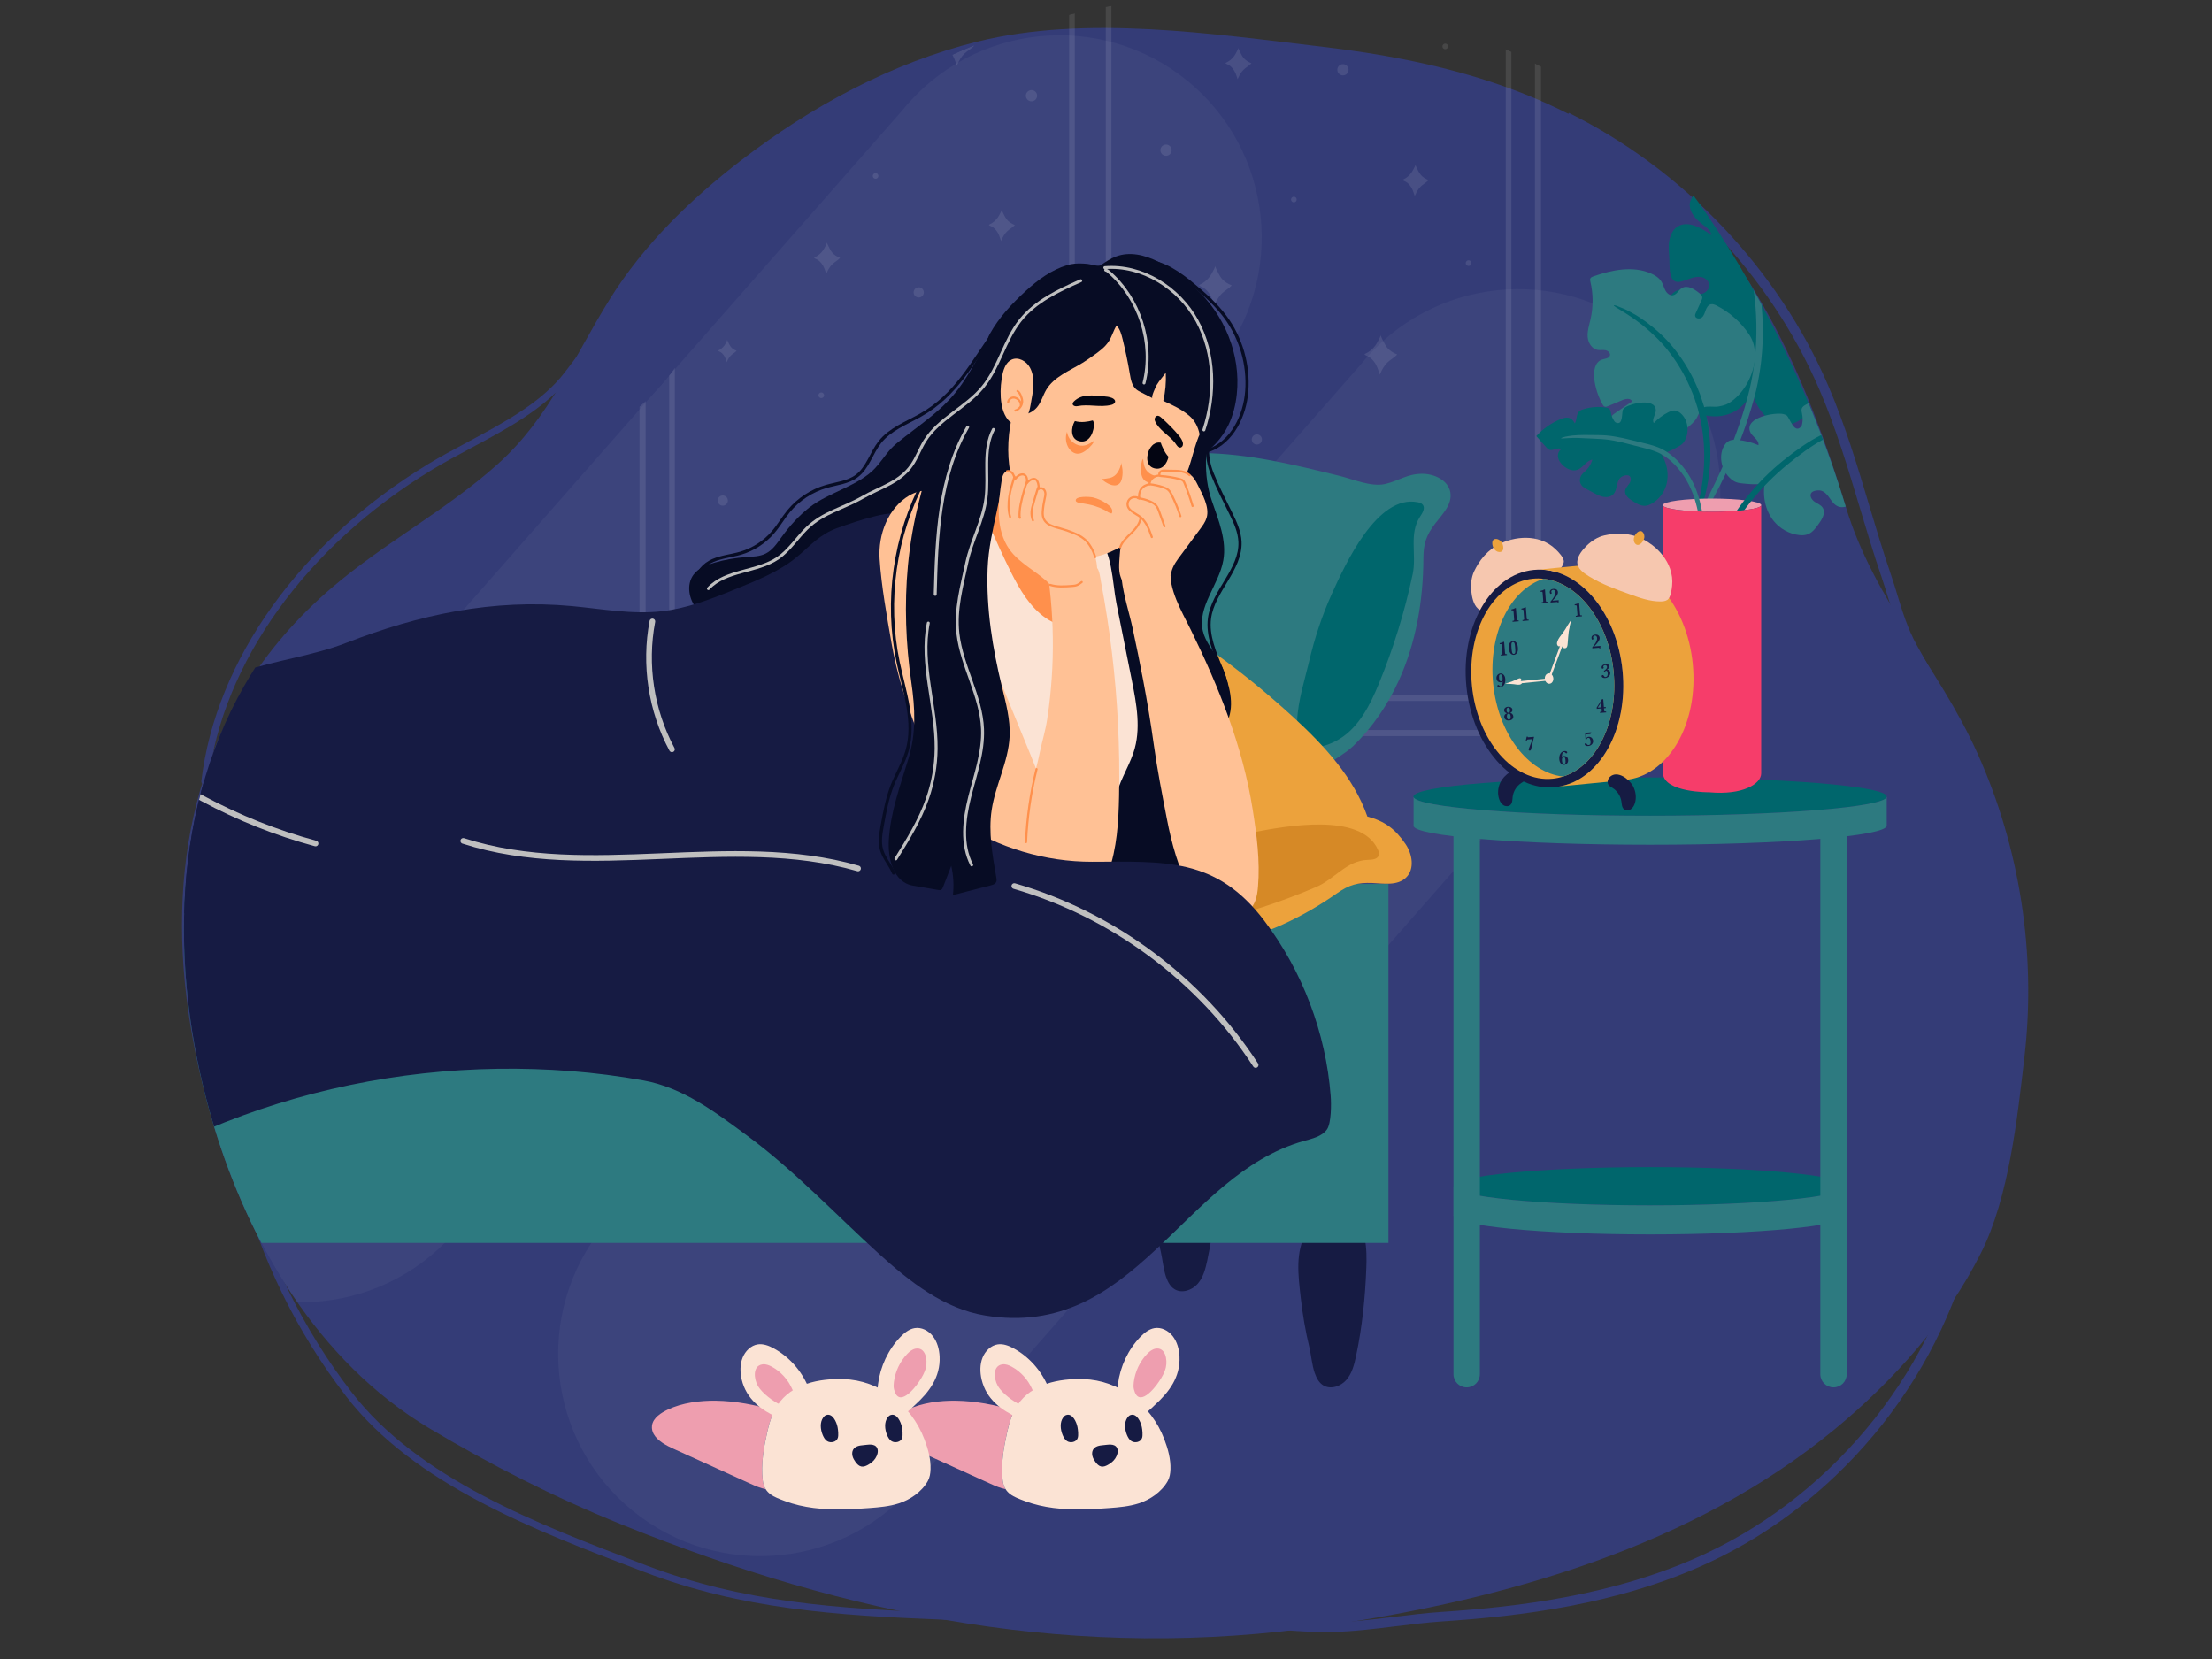 <?xml version="1.0" encoding="UTF-8"?>
<svg xmlns="http://www.w3.org/2000/svg" xmlns:xlink="http://www.w3.org/1999/xlink" viewBox="0 0 800 600">
  <rect x="0" y="0" width="800" height="600" fill="#333333" stroke="none"/>
  <defs>
    <style>
      .cls-1 {
        stroke: #070c24;
        stroke-width: 1.14px;
      }

      .cls-1, .cls-2, .cls-3, .cls-4, .cls-5, .cls-6, .cls-7 {
        fill: none;
      }

      .cls-1, .cls-2, .cls-4, .cls-7 {
        stroke-linecap: round;
        stroke-linejoin: round;
      }

      .cls-8 {
        fill: #00666c;
      }

      .cls-9 {
        fill: #fff;
      }

      .cls-10 {
        fill: #f6c7af;
      }

      .cls-11 {
        fill: #2d7a80;
      }

      .cls-2 {
        stroke-width: 2.05px;
      }

      .cls-2, .cls-4 {
        stroke: #bfbfbf;
      }

      .cls-12 {
        fill: #030512;
      }

      .cls-13 {
        isolation: isolate;
      }

      .cls-4 {
        stroke-width: 1.06px;
      }

      .cls-14 {
        fill: #ffc195;
      }

      .cls-15 {
        fill: #eca23c;
      }

      .cls-16 {
        fill: #fbe3d4;
      }

      .cls-17 {
        fill: #d68926;
      }

      .cls-18 {
        mix-blend-mode: multiply;
      }

      .cls-19 {
        fill: #f63d6a;
      }

      .cls-20 {
        fill: #ee9eaf;
      }

      .cls-21 {
        fill: #343c77;
      }

      .cls-22 {
        opacity: .1;
      }

      .cls-23 {
        opacity: .04;
      }

      .cls-24 {
        fill: #070c24;
      }

      .cls-25 {
        fill: #161b43;
      }

      .cls-5 {
        stroke-width: 2.2px;
      }

      .cls-5, .cls-6 {
        stroke: #fff;
        stroke-miterlimit: 10;
      }

      .cls-26 {
        fill: #ff904c;
      }

      .cls-6 {
        stroke-width: 2.03px;
      }

      .cls-27 {
        clip-path: url(#clippath);
      }

      .cls-7 {
        stroke: #ff904c;
        stroke-width: .76px;
      }
    </style>
    <clipPath id="clippath">
      <path class="cls-3" d="M282.2,63.92c-15.72,17.15-22.8,42.05-33.59,61.82-11.51,21.09-32.66,34.59-55.93,43.34-35.22,13.24-63.39,27.77-85.46,52.54-6.89,7.73-13.18,16.45-18.91,26.45-27.46,47.91-26.42,107.84-10.98,159.07,12.63,41.9,37.33,85.17,77.91,109.41,22.12,13.21,45.28,24.98,69.42,34.75,82.29,33.3,165.28,50.02,255.74,36.57,64.76-9.63,131.89-28.63,183.25-71.03,21.28-17.57,40.43-39.01,52.86-63.81,10.03-20.02,13.1-48.58,15.67-70.83,4.31-37.21-1.64-75.59-17.01-109.76-14.16-31.48-37.41-55.36-47.59-89.08-11.33-37.52-28.32-73.31-50.24-105.8-70.6-104.65-253.43-102.79-335.15-13.62Z"/>
    </clipPath>
  </defs>
  <g class="cls-13">
    <g id="Layer_17" data-name="Layer 17">
      <g>
        <path class="cls-21" d="M88.73,248.77c-28.64,46.32-28.03,103.19-11.4,158.36,12.63,41.9,37.33,85.17,77.91,109.41,22.12,13.21,45.28,24.98,69.42,34.75,82.29,33.3,165.28,50.02,255.74,36.57,64.76-9.63,131.89-28.63,183.25-71.03,21.28-17.57,40.43-39.01,52.86-63.81,10.03-20.02,13.1-48.58,15.67-70.83,4.31-37.21-1.64-75.59-17.01-109.76-14.16-31.48-37.41-55.36-47.59-89.08-14.38-47.63-35.17-95.36-74.97-126.16-32.61-25.24-73.6-35.48-113.86-40.22-40.04-4.72-85.96-11.69-125.25-1.93-31.15,7.74-59.99,23.36-85.43,42.92-18.34,14.11-35.22,30.51-47.48,50.14-13.2,21.13-21.62,42.76-40.63,59.79-18.57,16.64-40.91,28.39-59.86,44.58-12.97,11.08-23.33,23.28-31.39,36.3Z"/>
        <g>
          <path class="cls-21" d="M154.93,167.79c4.39-2.67,9.05-5.16,14-7.81,13.31-7.12,27.07-14.48,35.4-25.42l2.02-2.65c7.92-10.38,16.11-21.11,22.82-32.1,1.62-2.65,3.17-5.36,4.71-8.12.8.29,1.63.52,2.47.67-1.65,2.98-3.33,5.92-5.06,8.75-6.78,11.1-15.01,21.89-22.96,32.32l-2.02,2.64c-8.66,11.36-22.66,18.86-36.21,26.1-4.91,2.63-9.55,5.11-13.88,7.74-45.62,27.72-75.87,69.91-80.93,112.85-.07.6-.56,1.05-1.14,1.1-.08,0-.16,0-.24,0-.68-.08-1.17-.7-1.09-1.38,5.15-43.7,35.84-86.58,82.1-114.69Z"/>
          <path class="cls-21" d="M341.76,585.81c.67,0,1.21-.52,1.24-1.19.03-.69-.51-1.26-1.19-1.29-39.82-1.58-73.06-3.84-108.06-17.17l-.76-.29c-38.3-14.58-81.71-31.1-105.82-62.36-17.67-22.91-30.68-49.48-37.65-76.85-.17-.67-.84-1.06-1.51-.9-.67.17-1.07.85-.9,1.51,7.05,27.69,20.22,54.58,38.09,77.75,24.54,31.82,68.3,48.47,106.91,63.17l.76.29c35.35,13.46,68.8,15.74,108.85,17.33h.05Z"/>
          <path class="cls-21" d="M481.63,590.23c7.59-.15,15.44-1.11,23.05-2.05,5.55-.68,11.29-1.39,16.8-1.76,27.7-1.85,63.73-5.95,96.76-21.38,48.86-22.82,85.79-69.55,96.37-121.94,4.92-24.35,4.41-49.44,3.91-73.7-.12-6.05-.25-12.31-.29-18.44-.04-6.84.2-13.64.44-20.22.8-22.2,1.56-43.17-8.14-64.87-3.85-8.62-8.54-16.94-13.07-24.99-1.42-2.53-2.85-5.05-4.25-7.59-3.29-5.97-5.07-11.79-6.95-17.95-.76-2.49-1.55-5.07-2.45-7.72-2.82-8.24-5.37-16.75-7.83-24.98-4.29-14.33-8.73-29.15-14.78-43.19-18.18-42.15-52.37-78.1-93.81-98.62l-1.57,3.09c40.71,20.16,74.3,55.47,92.16,96.89,5.98,13.86,10.38,28.58,14.65,42.81,2.47,8.26,5.03,16.8,7.87,25.11.89,2.6,1.66,5.14,2.42,7.61,1.93,6.34,3.76,12.32,7.22,18.61,1.41,2.55,2.83,5.08,4.26,7.62,4.5,7.98,9.15,16.24,12.93,24.71,9.37,20.97,8.63,41.56,7.84,63.35-.24,6.61-.49,13.46-.44,20.37.04,6.15.17,12.42.29,18.48.49,24.08,1,48.97-3.85,72.95-10.37,51.34-46.55,97.13-94.44,119.5-32.5,15.18-68.11,19.23-95.5,21.06-5.61.37-11.4,1.09-16.99,1.77-8.6,1.06-17.49,2.14-25.84,2.03-15.98-.22-33.72-2.64-52.72-7.18l-.82,3.36c19.25,4.6,37.25,7.05,53.49,7.28,1.08.02,2.18.01,3.27,0Z"/>
        </g>
        <g class="cls-27">
          <g>
            <g class="cls-23">
              <path class="cls-9" d="M228.95,546.49h0c31.37,25.42,77.41,20.6,102.83-10.77l274.11-312c25.42-31.37,20.6-77.41-10.77-102.83h0c-31.37-25.42-77.41-20.6-102.83,10.77L218.18,443.66c-25.42,31.37-20.6,77.41,10.77,102.83Z"/>
              <path class="cls-9" d="M63.07,454.66h0c31.37,25.42,77.41,20.6,102.83-10.77L440.01,131.89c25.42-31.37,20.6-77.41-10.77-102.83h0c-31.37-25.42-77.41-20.6-102.83,10.77L52.31,351.83c-25.42,31.37-20.6,77.41,10.77,102.83Z"/>
            </g>
            <g class="cls-22">
              <g>
                <rect class="cls-5" x="232.4" y="-14.85" width="323.83" height="279.96" transform="translate(788.63 250.27) rotate(180)"/>
                <g>
                  <rect class="cls-6" x="400.94" y="-2.22" width="144.65" height="254.71"/>
                  <rect class="cls-6" x="243.04" y="-2.22" width="144.65" height="254.71"/>
                </g>
              </g>
              <g>
                <path class="cls-9" d="M371.02,34.61c0,1.12.91,2.03,2.03,2.03s2.03-.91,2.03-2.03-.91-2.03-2.03-2.03-2.03.91-2.03,2.03Z"/>
                <path class="cls-9" d="M483.66,25.23c0,1.12.91,2.03,2.03,2.03s2.03-.91,2.03-2.03-.91-2.03-2.03-2.03-2.03.91-2.03,2.03Z"/>
                <path class="cls-9" d="M256.83,86.08c0,1.12.91,2.03,2.03,2.03s2.03-.91,2.03-2.03-.91-2.03-2.03-2.03-2.03.91-2.03,2.03Z"/>
                <path class="cls-9" d="M419.68,54.32c0,1.12.91,2.03,2.03,2.03s2.03-.91,2.03-2.03-.91-2.03-2.03-2.03-2.03.91-2.03,2.03Z"/>
                <path class="cls-9" d="M315.65,63.63c0,.56.46,1.02,1.02,1.02s1.02-.46,1.02-1.02-.46-1.02-1.02-1.02-1.02.46-1.02,1.02Z"/>
                <path class="cls-9" d="M424.06,132.7c0,.56.46,1.02,1.02,1.02s1.02-.46,1.02-1.02-.46-1.02-1.02-1.02-1.02.46-1.02,1.02Z"/>
                <path class="cls-9" d="M521.67,16.78c0,.56.46,1.02,1.02,1.02s1.02-.46,1.02-1.02-.46-1.02-1.02-1.02-1.02.46-1.02,1.02Z"/>
                <path class="cls-9" d="M303.83,8.1c0,.56.46,1.02,1.02,1.02s1.02-.46,1.02-1.02-.46-1.02-1.02-1.02-1.02.46-1.02,1.02Z"/>
                <circle class="cls-9" cx="531.14" cy="95.16" r="1.02"/>
                <path class="cls-9" d="M466.92,72.16c0,.56.46,1.02,1.02,1.02s1.02-.46,1.02-1.02-.46-1.02-1.02-1.02-1.02.46-1.02,1.02Z"/>
                <path class="cls-9" d="M296.01,142.95c0,.56.46,1.02,1.02,1.02s1.02-.46,1.02-1.02-.46-1.02-1.02-1.02-1.02.46-1.02,1.02Z"/>
                <path class="cls-9" d="M330.43,105.75c0,1.02.82,1.84,1.84,1.84s1.84-.82,1.84-1.84-.82-1.84-1.84-1.84-1.84.82-1.84,1.84Z"/>
                <path class="cls-9" d="M452.72,158.94c0,1.02.82,1.84,1.84,1.84s1.84-.82,1.84-1.84-.82-1.84-1.84-1.84-1.84.82-1.84,1.84Z"/>
                <circle class="cls-9" cx="261.4" cy="181.04" r="1.84"/>
                <path class="cls-9" d="M346.26,23.24c-.08.19-.16.38-.24.57-.52-1.71-1.07-3.46-2.19-4.86-.51-.64-1.14-1.25-1.85-1.65-.18-.1-1.46-.62-1.46-.83,0-.09.09-.14.17-.18,1.53-.69,2.86-1.79,3.83-3.15.44-.62.77-1.29,1.12-1.97.21-.42.79-1.26.58-1.76.41.97.87,1.92,1.36,2.85.3.57.61,1.13,1.01,1.64.95,1.22,2.31,2.05,3.75,2.61-1.06,1.14-2.52,1.87-3.64,2.97-1.02,1-1.83,2.41-2.42,3.75Z"/>
                <path class="cls-9" d="M439.41,109.95c-.08.19-.16.38-.24.57-.52-1.71-1.07-3.46-2.19-4.86-.51-.64-1.14-1.25-1.85-1.65-.18-.1-1.46-.62-1.46-.83,0-.09.09-.14.17-.18,1.53-.69,2.86-1.79,3.83-3.15.44-.62.77-1.29,1.12-1.97.21-.42.79-1.26.58-1.76.41.97.87,1.92,1.36,2.85.3.57.61,1.13,1.01,1.64.95,1.22,2.31,2.05,3.75,2.61-1.06,1.14-2.52,1.87-3.64,2.97-1.02,1-1.83,2.41-2.42,3.75Z"/>
                <path class="cls-9" d="M511.03,191.71c-.08.19-.16.38-.24.57-.52-1.71-1.07-3.46-2.19-4.86-.51-.63-1.14-1.25-1.85-1.65-.18-.1-1.46-.62-1.46-.83,0-.09.09-.14.17-.18,1.53-.69,2.86-1.79,3.83-3.15.44-.62.77-1.29,1.12-1.97.21-.42.79-1.26.58-1.76.41.97.87,1.92,1.36,2.85.3.57.61,1.13,1.01,1.64.95,1.22,2.31,2.05,3.75,2.61-1.06,1.14-2.52,1.87-3.64,2.97-1.02,1-1.83,2.41-2.42,3.75Z"/>
                <path class="cls-9" d="M499.26,134.94c-.08.19-.16.38-.24.57-.52-1.71-1.07-3.46-2.19-4.86-.51-.63-1.14-1.25-1.85-1.65-.18-.1-1.46-.62-1.47-.83,0-.09.09-.14.17-.18,1.53-.69,2.86-1.79,3.83-3.15.44-.62.77-1.29,1.12-1.97.21-.42.79-1.26.58-1.76.41.97.87,1.92,1.36,2.85.3.57.61,1.13,1.01,1.64.95,1.22,2.31,2.05,3.75,2.61-1.06,1.14-2.52,1.87-3.64,2.97-1.02,1-1.83,2.41-2.42,3.75Z"/>
                <path class="cls-9" d="M273.66,39.12c-.04.1-.08.19-.12.29-.27-.87-.54-1.75-1.11-2.46-.26-.32-.58-.63-.94-.84-.09-.05-.74-.32-.74-.42,0-.05.05-.07.09-.09.77-.35,1.45-.91,1.94-1.6.22-.31.39-.66.57-1,.11-.21.4-.64.29-.89.21.49.44.97.69,1.44.15.29.31.57.51.83.48.62,1.17,1.04,1.9,1.32-.54.58-1.27.95-1.85,1.51-.52.51-.93,1.22-1.23,1.9Z"/>
                <path class="cls-9" d="M362.22,86.72c-.07.15-.13.3-.19.45-.42-1.36-.85-2.75-1.74-3.85-.4-.5-.91-.99-1.47-1.31-.14-.08-1.16-.49-1.16-.66,0-.07.07-.12.14-.14,1.21-.55,2.27-1.42,3.04-2.5.35-.49.62-1.03.89-1.56.17-.33.63-1,.46-1.39.33.77.69,1.52,1.08,2.26.24.45.49.9.8,1.3.75.97,1.84,1.62,2.97,2.07-.84.91-2,1.48-2.89,2.36-.81.79-1.45,1.91-1.92,2.98Z"/>
                <path class="cls-9" d="M511.85,70.46c-.07.15-.13.3-.19.45-.42-1.36-.85-2.75-1.74-3.85-.4-.5-.91-.99-1.47-1.31-.14-.08-1.16-.49-1.16-.66,0-.07.07-.11.14-.14,1.21-.55,2.27-1.42,3.04-2.5.35-.49.61-1.03.89-1.56.17-.33.63-1,.46-1.39.33.77.69,1.52,1.08,2.26.24.45.49.9.8,1.3.75.97,1.84,1.62,2.97,2.07-.84.91-2,1.48-2.89,2.36-.81.79-1.45,1.91-1.92,2.98Z"/>
                <path class="cls-9" d="M262.97,130.66c-.05.11-.09.22-.14.32-.3-.97-.6-1.96-1.24-2.74-.29-.36-.65-.71-1.04-.93-.1-.06-.82-.35-.83-.47,0-.05.05-.08.1-.1.86-.39,1.61-1.01,2.16-1.78.25-.35.44-.73.63-1.11.12-.24.45-.71.33-.99.23.55.49,1.08.77,1.61.17.32.35.64.57.93.53.69,1.31,1.16,2.12,1.47-.6.65-1.42,1.06-2.06,1.68-.58.56-1.04,1.36-1.37,2.12Z"/>
                <path class="cls-9" d="M299.01,98.61c-.07.15-.13.3-.19.45-.42-1.36-.85-2.75-1.74-3.85-.4-.5-.91-.99-1.47-1.31-.14-.08-1.16-.49-1.16-.66,0-.07.07-.12.14-.14,1.21-.55,2.27-1.42,3.04-2.5.35-.49.62-1.03.89-1.56.17-.33.63-1,.46-1.39.33.77.69,1.52,1.08,2.26.24.45.49.9.8,1.3.75.97,1.84,1.62,2.97,2.07-.84.91-2,1.48-2.89,2.36-.81.79-1.45,1.91-1.92,2.98Z"/>
                <path class="cls-9" d="M447.79,28.21c-.07.15-.13.3-.19.45-.42-1.36-.85-2.75-1.74-3.85-.4-.5-.91-.99-1.47-1.31-.14-.08-1.16-.49-1.16-.66,0-.07.07-.12.14-.14,1.21-.55,2.27-1.42,3.04-2.5.35-.49.61-1.03.89-1.56.17-.33.63-1,.46-1.39.33.77.69,1.52,1.08,2.26.24.45.49.9.8,1.3.75.97,1.84,1.62,2.97,2.07-.84.91-2,1.48-2.89,2.36-.81.79-1.45,1.91-1.92,2.98Z"/>
              </g>
            </g>
            <g>
              <g>
                <path class="cls-25" d="M475.51,496.65c-1.04-3.02-1.33-6.71-1.91-9.14-1.45-6.02-2.51-12.14-3.19-18.29-.9-8.22-2.03-16.16,2.07-23.63,2.85-5.18,9.5-9.61,15.39-6.51,6.51,3.43,6.51,13.14,6.28,19.44-.4,10.76-1.5,21.54-3.75,32.07-.65,3.03-1.45,6.16-3.49,8.49-2.04,2.33-5.66,3.56-8.31,1.97-1.49-.89-2.43-2.52-3.08-4.4Z"/>
                <path class="cls-25" d="M421.74,461.9c-1.04-3.02-1.33-6.71-1.91-9.14-1.45-6.02-2.51-12.14-3.19-18.29-.9-8.22-2.03-16.16,2.07-23.63,2.85-5.18,9.5-9.61,15.39-6.51,6.51,3.43,6.51,13.14,6.28,19.43-.4,10.76-1.5,21.54-3.75,32.07-.65,3.03-1.45,6.16-3.49,8.49-2.04,2.33-5.66,3.56-8.31,1.97-1.49-.89-2.43-2.52-3.08-4.4Z"/>
              </g>
              <rect class="cls-11" x="-65.33" y="319.69" width="567.49" height="129.82" transform="translate(436.82 769.21) rotate(180)"/>
              <g>
                <path class="cls-11" d="M350.52,233.94c-.17.41-.3.84-.41,1.29-2.44,10.63,8.4,23.05,16.28,28.5,10.72,7.42,23.8,10.39,36.53,13.21,9.64,2.14,19.34,4.29,29.2,4.85,8.29.48,17-.08,24.45,3.59,4.68,2.31,8.43,6.11,11.9,10,1.93,2.17,4.37,4.61,7.23,4.14,3.65-.6,4.83-5.53,3.66-9.03-1.83-5.45-5.69-7.03-2.04-11.35,3-3.56,8.69-6.02,12.17-9.41,6.93-6.74,12.45-14.89,16.44-23.67,6.25-13.77,8.81-29.02,8.86-44.14.02-5.49,1.1-8.43,4.33-12.65,2.44-3.2,6.17-6.79,5.41-11.21-.73-4.28-5.61-6.64-9.95-6.71-5.59-.09-8.79,2.63-13.72,3.71-5.02,1.11-11.53-1.77-16.64-3.02-16.26-3.99-32.69-8.01-49.43-8.19-16.74-.18-34.07,3.82-47.1,14.34-9.62,7.77-16.3,18.53-22.41,29.28-3.22,5.67-4.98,12.13-8.38,17.69-1.85,3.03-5.05,5.48-6.38,8.81Z"/>
                <path class="cls-8" d="M469.14,260.71c-.04,1.87.12,3.58.57,5.02,2.14,6.87,10.06,4.42,14.86,1.45,6.98-4.32,11-12.37,14.03-19.71,5.3-12.85,9.42-26.19,12.31-39.79,1.52-7.16-1.48-14.56,2.71-20.89.85-1.29,1.9-2.99.96-4.22-.43-.57-1.17-.8-1.87-.94-14.68-2.88-26.25,22.55-31.04,33.14-3.58,7.92-6.29,16.21-8.26,24.67-1.23,5.3-4.12,14.36-4.26,21.27Z"/>
              </g>
              <g>
                <path class="cls-15" d="M363.03,208.64c-5.85,1.11-11.61,2.84-17.21,4.83-14.16,5.03-28.31,12.21-37.03,24.45-1.86,2.61-3.48,5.51-3.89,8.69-.51,3.96.92,7.93,2.91,11.38,5.92,10.28,16.42,16.86,25.82,24.08,12.27,9.42,28.63,22.84,35.3,37.19,2.67,5.74,1.36,11.53,5.86,16.58,4.34,4.87,12.53,8.25,17.45,2.27.69-.84,1.31-1.86,2.34-2.2,1.1-.37,2.27.16,3.33.65,13.73,6.34,29.53,7.54,44.39,4.72,14.86-2.82,28.8-9.51,41.19-18.18,4.5-3.15,7.52-3.95,12.83-3.75,4.02.16,9.1,1.13,12.28-2.04,3.08-3.07,2.2-8.41-.24-12-3.78-5.56-7.57-8.33-13.83-10-5-14.23-15.65-25.7-26.76-35.91-15.57-14.31-32.6-27.04-50.73-37.92-10.65-6.39-21.99-12.25-34.32-13.75-6.57-.8-13.17-.33-19.68.9Z"/>
                <path class="cls-17" d="M408.6,317.2c-1.55,1.04-2.86,2.16-3.78,3.35-4.39,5.71,2.18,10.77,7.37,12.99,7.55,3.22,16.44,1.87,24.19.11,13.56-3.07,26.84-7.38,39.62-12.85,6.73-2.88,11.05-9.59,18.64-9.81,1.55-.05,3.54-.17,4-1.64.21-.68-.02-1.42-.31-2.07-6.1-13.66-33.55-8.47-44.97-6.29-8.54,1.63-16.88,4.19-24.92,7.46-5.04,2.05-14.11,4.9-19.84,8.76Z"/>
              </g>
              <path class="cls-1" d="M440.49,153.2c-4.79,4.31-4.51,12.04-2.12,18.03,2,5,4.37,9.62,6.78,14.47,1.61,3.24,3.15,6.63,3.31,10.24.43,10.02-9.66,17.67-11.02,27.61-.86,6.31,1.91,12.46,4.25,18.39,2.33,5.92,4.27,12.65,1.81,18.52"/>
              <path class="cls-24" d="M317.65,168c-.39.48-.8.95-1.23,1.4-5.94,6.32-16.7,8.66-23.62,14.07-3.89,3.04-7.22,6.75-10.12,10.75-1.64,2.26-3.25,4.72-5.75,5.98-2.15,1.08-4.65,1.11-7.05,1.27-3.9.27-7.76.95-11.52,2.03-2.87.82-5.83,2-7.59,4.41-2.58,3.53-1.64,8.75,1.11,12.16,2.75,3.41,6.88,5.36,10.97,6.93,4.73,1.82,9.61,3.26,14.55,4.4,4.53,1.04,10.49.86,14.63,2.84,4.01,1.91,7.51,5.07,11.74,6.89,4.64,1.99,9.53,3.4,14.52,4.16,7.54,1.14,11.27,2.8,17.32,7.77,10.31,8.46,20.11,15.51,31.13,22.87,11.45,7.65,20.08,19.63,23.19,33.09.36,1.57.77,3.33,2.13,4.2.77.49,1.71.6,2.62.7,9.41,1.01,19.26,2.23,28.66.5,6.27-1.15,14.99-.88,20.06-5.01,3.93-3.21,6.06-8.51,5.42-13.54-1.06-8.36-8.95-15.12-8.41-23.53.22-3.45,1.87-6.62,2.92-9.91,2.5-7.8,1.53-16.64-2.6-23.71-2.02-3.46-4.78-6.6-5.7-10.49-2.07-8.77,5.8-16.68,7.39-25.55,1.29-7.22-1.67-14.42-4.07-21.35-3.49-10.05-2.09-19.1-.86-29.36.36-3.01.78-6.1.08-9.05-.15-.64-.42-1.34-1.02-1.59-.61-.26-1.31.05-1.88.38-4.59,2.67-10.18,11.3-16.02,10.32-2.55-.43-5.1-2.9-7.56-3.83-3.49-1.32-7.21-2.04-10.81-2.99-11-2.9-21.47-7.77-30.8-14.27-2.36-1.65-4.46-3.79-6-6.22-.63-.99-1.9-6.38-3.48-5.65-.33.15-.54.48-.73.78-3.84,6.22-7.17,12.76-11.25,18.82-6.45,9.58-15.19,14.61-23.87,21.78-2.73,2.26-4.4,5.01-6.49,7.55Z"/>
              <path class="cls-16" d="M328.84,179.87c-5.03,3.91-1.37,12.67-1.77,18.18-.97,13.42-1.92,26.85-2.99,40.26-1.92,23.91-4.53,48.8-17.33,69.08-1.23,1.95-2.59,4.39-1.47,6.41.69,1.24,2.11,1.86,3.43,2.36,12.51,4.78,25.7,7.75,39.04,8.87,6.21.52,12.53.07,18.69.98,3.63.53,7.47,2.22,11.17,1.92,10.74-.87,16.56-12.33,20.18-21.1,2.26-5.5,4.67-11.49,5.58-17.36.98-6.35,4.5-11.18,6.56-17.27,2.84-8.39,1.13-17.56-.61-26.24-1.85-9.27-3.71-18.53-5.56-27.8-1.49-7.46-1.39-19.44-7.35-24.52-5.17-4.41-9.29-10.52-14.93-14.29-8.3-5.55-19.57-.55-28.77-.96-7.11-.32-17.3-3.25-23.67,1.33-.07.05-.14.1-.2.15Z"/>
              <path class="cls-26" d="M385.12,187.49c-2.72-2.06-5.59-3.9-8.33-5.94-2.8-2.08-3.75-5.1-6.21-7.4.07.07-7.53,3.18-8.33,3.37-3.1.72-6.05.53-9.17.64,1.21,3.58,2.6,7.06,4.14,10.54,2.72,6.16,5.44,12.32,8.46,18.33,3.15,6.26,6.83,12.59,12.62,16.54,2.93,2,6.55,3.33,10.02,2.59,4.47-.96,7.65-5.22,8.62-9.68.96-4.47.11-9.11-.99-13.55-.81-3.29-1.6-5.74-3.61-8.45-2-2.7-4.55-4.97-7.22-6.99Z"/>
              <path class="cls-25" d="M302.87,190.94c-6.44,2.37-9.44,6.08-14.44,10.3-6.63,5.59-15.4,8.96-23.34,12.19-8.27,3.36-16.71,6.59-25.58,7.62-10.86,1.26-21.79-.84-32.68-1.85-28.53-2.66-55.14,3.02-81.57,13.29-11.84,4.6-25.37,6.3-37.71,10.37-13.69,4.5-27.22,9.65-41.35,12.65-19.17,4.07-34.31,3.86-52.96,12.62-11.07,5.2-22.31,10.52-31.41,18.69-8.48,7.62-16.53,19.68-15.19,31.51,20.36-10.18,49.31.73,70.16,5.64,23.62,5.56,45.15,6.61,69.16,6.76,21.35.14,43.55,4.06,65.17,5.15,36.34,1.83,72.72,2.7,109.1,2.61,10.41-.03,155.89-7.84,155.55,1.06.27-7.25-5.44-13.53-11.95-16.75-6.5-3.21-13.85-4.17-20.83-6.15-17.67-5.03-32.74-17.52-42.06-33.22-4.76-8.02-8.06-16.94-9.44-26.17-1.42-9.51-.66-19.33-4.8-28.31-2.94-6.36-6.28-10.74-5.85-17.69.49-7.98,2.64-16.47,3.73-24.47.44-3.25-14.5,1.51-21.72,4.17Z"/>
              <g>
                <path class="cls-14" d="M376.13,271.77c-.82,3.91-1.67,7.89-3.33,11.47-1.9,4.12-3.31,8.55-4.1,13.05-1.53,8.71-2.06,17.56-2.45,26.38-.37,8.46,6.54,17.72,15.65,14.19,9.25-3.59,15.72-12.23,18.95-21.33,3.11-8.78,3.68-18.23,3.87-27.54.36-17.41-.51-34.85-2.59-52.14-1.03-8.55-2.35-17.07-3.96-25.53-.65-3.42-.51-5.75-4.25-6.31-3.69-.55-7.74-.04-11.39.56-1.5.24-3.48,1.39-3.76,3.05-.11.67.2,1.14.36,1.77.29,1.11.37,2.28.5,3.42.54,4.75.89,9.52,1.05,14.29.32,9.55-.13,19.13-1.33,28.61-.19,1.52-.4,3.03-.64,4.54-.6,3.94-1.77,7.67-2.58,11.52Z"/>
                <path class="cls-14" d="M328.88,179.18c-7.78,4.56-11.32,14.22-10.76,22.96.62,9.7,2.62,20.77,4.32,30.51,3.88,22.25,13.5,43.07,24.03,62.88,6.66,12.53,9.99,26.86,21.51,36.38,1.19.98,2.49,1.91,3.99,2.27,2.28.55,4.72-.31,6.59-1.74,7.88-6.02,4.57-17.05,4.04-25.49-.48-7.61-2.7-15.01-5.31-22.13-5.8-15.77-13.17-31.7-18.95-47.77-2.96-8.23-5.55-16.61-7.36-25.18-1.79-8.44-5.45-16.01-7.31-24.49-.51-2.31-1.02-4.69-2.25-6.67-2.75-4.43-8.59-3.83-12.52-1.53Z"/>
              </g>
              <g>
                <path class="cls-14" d="M367.2,145.94c2.63-9.31,6.26-18.34,10.82-26.87,3.11-5.82,7.08-11.78,13.27-14.06,4.14-1.52,8.57-1.64,12.7-3.27,3.54-1.39,6.19-2.02,9.66-.35,8.69,4.17,14.68,12.21,18.27,20.97,4.23,10.33,7.12,23.69,2.26,34.01-2.17,4.6-2.99,9.71-4.84,14.4-4.16,10.55-12.57,19.79-22.12,25.86-4.64,2.95-11,5.69-16.64,4.98-6.16-.77-11.68-5.88-15.5-10.39-10.39-12.27-12.56-27.46-8.56-42.78.22-.84.45-1.67.68-2.5Z"/>
                <path class="cls-24" d="M387.16,95.59c-.38.08-.76.17-1.14.29-5.76,1.7-10.71,5.37-15.06,9.36-4.94,4.54-9.69,9.57-12.95,15.48-2.78,5.03,1.3,5.21,4.72,7.57,3.4,2.34,4.31,5.58,5.36,9.3.58,2.04,1.08,3.72,1.19,5.88.1,1.98.12,4.03.92,5.88.08.18.18.37.36.44.14.05.29.02.43,0,1.58-.37,3.02-1.26,4.06-2.5,1.52-1.81,2.1-4.22,3.3-6.26,2.8-4.77,8.43-6.89,13.14-9.79,1.29-.79,2.54-1.67,3.78-2.54,2.17-1.52,4.4-3.11,5.81-5.36,1.11-1.77,1.64-3.86,2.75-5.63,1.28,1.4,1.76,3.26,2.2,5.05,1.02,4.14,1.89,8.31,2.6,12.52.33,1.96.71,4.08,2.18,5.42.58.53,1.28.89,1.98,1.24,1.33.68,2.67,1.36,4,2.04-.61-.31,1.28-4.31,1.54-4.75.92-1.55,2.21-2.96,3.28-4.42.17,3.41-.13,6.84-.89,10.16,3.3,1.51,6.66,3.04,9.42,5.41,4.18,3.58,4.38,9.39,4.02,14.6,4.34-2.7,7.88-6.65,10.11-11.25,1.68-3.48,2.61-7.29,3.03-11.14,1.54-14.22-4.44-28.9-15.04-38.41-7-6.28-18.71-15.18-28.69-11.4-1.95.74-3.69,1.91-5.41,3.09-1,.68-3.54-.31-4.86-.43-2.14-.2-4.09-.27-6.14.15Z"/>
                <path class="cls-14" d="M369.89,152.3c.12-.09.23-.18.35-.29,2.17-1.91,2.32-4.92,2.83-7.57.72-3.73,1.31-8.01-.59-11.52-1.25-2.31-4.17-3.95-6.57-2.88-1.94.87-2.85,3.11-3.31,5.19-1.05,4.72-1.35,12.48,1.9,16.51,1.55,1.92,3.57,1.96,5.4.55Z"/>
                <g>
                  <g>
                    <path class="cls-26" d="M404.18,170.87c-.18.26-.38.51-.6.74-1.36,1.38-2.91,1.39-4.73,1.62-.15.02-.33.07-.35.21,1.52,1.16,4.17,2.96,6.06,1.69.7-.47,1.03-1.32,1.21-2.14.3-1.36.31-2.78.04-4.14-.1-.51-.25-1.02-.18-1.53-.35,1.23-.73,2.51-1.45,3.56Z"/>
                    <path class="cls-12" d="M401.86,146.45c.66-.17,1.41-.55,1.44-1.23.03-.61-.56-1.06-1.12-1.3-.98-.41-2.06-.51-3.12-.6-3.65-.31-7.73-.99-10.63,1.82-1.22,1.18.04,1.99,1.24,1.74,4.01-.84,8.16.56,12.18-.44Z"/>
                    <path class="cls-12" d="M417.71,152.22c-.03-.1-.06-.19-.09-.29-.18-.73.43-1.7,1.25-1.56.49.08.89.43,1.26.77,2.22,2.03,4.39,4.14,6.29,6.47.7.86,2.06,2.82,1.08,3.93-.63.72-1.51.19-1.94-.51-1.67-2.69-4.43-4.18-6.47-6.6-.56-.67-1.11-1.38-1.38-2.21Z"/>
                  </g>
                  <path class="cls-26" d="M402.06,185.69c-.93-.04-1.82-.85-2.6-1.25-1.06-.54-2.18-1-3.34-1.38-1.49-.49-3.02-.77-4.59-1.02-.63-.1-2.35-.19-2.47-.95-.28-1.79,5.07-1.45,6.17-1.2,1.83.42,3.52,1.24,5,2.26.65.45,1.28.94,1.67,1.56.38.6.55,1.38.15,1.97Z"/>
                  <path class="cls-26" d="M385.9,156.15c-.65,1.76-.51,3.8.36,5.46.76,1.44,2.25,2.66,3.87,2.47,1.78-.21,3.58-1.85,4.69-3.15.37-.44.76-.94.84-1.52-1.78,1.24-3.42,2.23-5.65,1.59-2.17-.62-3.85-2.61-4.11-4.85Z"/>
                  <path class="cls-26" d="M422.22,171.27c-.93,1.63-2.57,2.84-4.41,3.25-1.59.35-3.48,0-4.38-1.36-.99-1.49-.9-3.93-.62-5.61.09-.57.23-1.18.61-1.63.2,2.16.51,4.05,2.44,5.34,1.87,1.26,4.48,1.25,6.36.01Z"/>
                  <path class="cls-12" d="M388.76,152.28c1.12.32,2.31.4,3.48.3,1.01-.08,2.02-.28,3-.53.19.32.33.65.37,1,.25,2.44-1.32,7.52-5.3,6.5-3.45-.88-2.8-5.14-1.71-7.02.05-.09.11-.17.16-.26Z"/>
                  <path class="cls-12" d="M415.8,162.35c.47-.8,1.07-1.6,2-2.02.08-.03.15-.07.23-.1.58-.21,1.19-.23,1.79-.12.27,1.01.85,2.08,1.2,2.79.42.84.96,1.62,1.59,2.31-.56,2.37-2.17,4.91-5.11,4.16-3.45-.88-2.8-5.14-1.71-7.02Z"/>
                </g>
              </g>
              <g>
                <path class="cls-14" d="M412.4,210.15c3.44,0,7.07-.94,10.33-1.94.16-.05.32-.1.45-.2.25-.2.32-.54.39-.85.61-2.75,2.2-4.66,3.83-6.86,2.22-3,4.45-6,6.67-9.01.93-1.25,1.87-2.54,2.32-4.03,1.16-3.87-1.62-8.63-3.25-11.95-.65-1.32-1.37-2.68-2.56-3.56-1.33-.99-3.07-1.24-4.73-1.35-1.59-.11-3.19-.12-4.78-.04-.43.02-.88.06-1.25.29-.36.23-.59.74-.38,1.11-.93.18-1.88.44-2.59,1.07-.71.63-1.09,1.71-.67,2.55-.43-.86-3.02,1.05-3.31,1.4-.64.77-.67,3.01-1.71,3.18-.45.07-.9-.08-1.35-.1-1.16-.04-2.25,1-2.27,2.16-.04,2.19,3.07,3.79,4.53,5.02.19.16.38.33.43.57.03.19-.04.38-.11.57-.64,1.63-1.81,3.58-3.16,4.7-1.56,1.3-3.13,2.76-3.79,4.75-.33,1-.4,2.07-.47,3.12-.18,2.73-.67,6.47.8,8.94,1.18,1.99,4.89.68,6.64.45Z"/>
                <path class="cls-14" d="M454.01,325.7c.6-1.6.82-3.31.96-5.01.8-9.32-.48-18.86-1.94-28.06-3.62-22.78-12.26-44.27-22.37-64.87-1.77-3.61-3.73-7.13-5.23-10.86-.74-1.85-1.37-3.76-1.77-5.72-.41-2.02-.26-3.96-.5-5.98-.02-.18-.05-.38-.18-.52-.14-.15-.37-.19-.57-.22-1.96-.25-3.96-.24-5.91.03-2.83.4-5.83.51-8.62,1.28-.67.19-1.38.43-1.81.98-.57.71-.51,1.72-.41,2.62.7,6.13,2.69,11.95,3.99,17.96,1.34,6.23,2.62,12.47,3.8,18.73,1.46,7.76,2.77,15.55,3.87,23.5,1.25,8.97,2.98,17.72,4.69,26.58,1.73,8.98,4.16,17.93,8.53,26.01,2.44,4.52,6.01,8.51,11.28,9.5,5.31,1,10.14-.51,12.2-5.96Z"/>
              </g>
              <path class="cls-25" d="M297.68,278.81c-16.94-2.66-34.56-2.5-54.18-2.26-26.05.32-52.14,1.71-77.93,5.49-11.17,1.64-20.89,6.49-32.07,7.24-11.46.77-23.02-.93-34.36-2.44-18.29-2.44-37.1-6.33-55.62-5.95-16.4.34-34.11,6.84-48.7,13.93-16.47,8-32.17,18.24-49.5,24.5,3.48-1.26,26.36,33.92,28.59,36.86,11.3,14.88,22.6,29.76,33.9,44.65,3.98,5.24,8.09,10.6,13.68,14.04,15.96,9.83,36.29.88,53.55-6.42,33.14-14.01,69.02-21.39,104.98-21.91,17.59-.25,35.28,1.08,52.6,4.2,14.36,2.59,25.8,11.27,37.53,19.92,17.21,12.71,31.92,28.44,47.76,42.82,11.11,10.08,23.55,19.87,38.35,22.29,54.29,8.89,71.21-50.73,115.28-63.12,3.05-.86,6.47-1.59,8.34-4.14,1.64-2.25,1.6-9.37,1.38-12.14-1.75-22.87-10.22-45.2-24.08-63.47-17.34-22.87-36.08-21.3-62.2-21.23-17,.04-33.85-5.07-48.13-14.24-16.59-10.65-32.56-15.99-49.18-18.6Z"/>
              <g>
                <path class="cls-7" d="M419.79,172.16c2.33.15,4.65.52,6.91,1.12.4.11.82.23,1.13.51.31.27.47.67.63,1.05,1.09,2.67,2.04,5.4,2.85,8.16"/>
                <path class="cls-7" d="M415.86,175.15c1.61.17,3.2.52,4.73,1.04.72.24,1.44.53,1.99,1.04.5.47.83,1.09,1.14,1.7,1.26,2.5,2.32,5.09,3.18,7.75"/>
                <path class="cls-7" d="M411.59,180.18c1.48.17,2.93.56,4.3,1.16.85.37,1.68.83,2.27,1.54.53.65.83,1.45,1.11,2.24.62,1.74,1.25,3.48,1.87,5.23"/>
                <path class="cls-7" d="M430.21,171.83c-1.04-.96-2.5-1.36-3.91-1.49-1.42-.13-2.84-.02-4.26-.12-.69-.05-1.41-.14-2.03.16-.62.3-.99,1.2-.52,1.7-.89-.22-1.82.18-2.56.74-.73.55-1.2,1.44-1.23,2.36-1.19.14-2.28.7-2.97,1.68-.69.98-.93,2.26-.66,3.43-.65-.51-1.83-.63-2.6-.36-.78.27-1.4.95-1.59,1.74-.72,2.92,3.13,4.02,4.83,5.54,2.01,1.8,2.97,4.47,3.86,7.02"/>
                <path class="cls-7" d="M412.51,187.34c-.27,2.17-1.83,3.94-3.39,5.47-1.56,1.53-3.27,3.06-4,5.12"/>
                <path class="cls-7" d="M367.98,141.42c.6.36.94,1.04,1.21,1.69.27.66.49,1.35.49,2.06,0,1.48-1.05,2.9-2.47,3.31"/>
                <path class="cls-7" d="M369.2,146.48c.04-.51-.15-1.02-.44-1.45-.51-.76-1.37-1.3-2.28-1.27-.91.04-1.79.75-1.87,1.65"/>
                <path class="cls-7" d="M374.88,278.16c-2.15,8.64-3.42,17.51-3.8,26.41"/>
              </g>
              <path class="cls-24" d="M328.36,204.59c-1.32,14.02-.78,28.23,1.23,42.15,1.37,9.49,1.8,18.28-1.01,27.54-2.94,9.68-6.52,19.34-7.13,29.53-.38,6.25,1.38,15.23,8.76,16.5,3.03.52,6.05,1.04,9.08,1.56.35.06.73.12,1.05-.04.39-.19.57-.62.73-1.02.99-2.55,1.97-5.1,2.96-7.65.8,3.45,1,7.04.61,10.56,4.57-1.17,9.13-2.35,13.7-3.52.7-.18,1.47-.41,1.85-1.03.34-.56.24-1.27.12-1.92-1.39-8.05-2.88-16.25-1.66-24.33,1.36-9.03,6.06-17.44,6.49-26.56.29-6.08-1.34-12.06-2.78-17.97-3.39-13.95-5.73-28.32-5.18-42.72.56-14.46,6.4-27.44,6.05-41.92-.24-10.1-10.23-4.65-15.29-2.46-4.16,1.81-7.94-.57-10.31,3.9-2.54,4.79-3.86,10.79-5.21,16-1.98,7.68-3.31,15.5-4.06,23.39Z"/>
              <path class="cls-1" d="M334.2,173.61c-10.65,19.99-14.03,43.75-9.37,65.91,2.23,10.62,6.25,21.59,3.22,32.02-1.25,4.32-3.64,8.2-5.3,12.38-1.86,4.69-2.77,9.7-3.68,14.67-.53,2.93-1.06,5.99-.22,8.85.88,3,3.17,5.4,4.33,8.31"/>
              <path class="cls-1" d="M360.08,119.33c-8.44,11.66-14.11,23.49-27.22,30.84-5.15,2.89-10.99,5.09-14.65,9.73-3.09,3.91-4.37,9.28-8.36,12.26-3.14,2.35-7.28,2.69-11.04,3.78-5.29,1.53-10.09,4.69-13.59,8.94-2.01,2.44-3.58,5.21-5.64,7.61-3.07,3.58-7.19,6.25-11.72,7.58-3.32.98-6.84,1.26-10.01,2.64-3.17,1.38-6.05,4.32-5.86,7.77"/>
              <path class="cls-1" d="M437.27,162.85c8.4-3.06,12.96-12.48,13.64-21.4.72-9.5-2.1-19.23-7.79-26.88-3.18-4.28-7.19-7.88-11.29-11.3-5.16-4.31-10.98-8.56-17.7-8.85"/>
              <g class="cls-18">
                <path class="cls-4" d="M435.4,155.48c4.24-12.88,4.01-27.57-2.5-39.47-6.51-11.9-19.81-20.31-33.33-19.21"/>
                <path class="cls-4" d="M413.75,138.51c3.62-14.42-1.6-30.69-12.93-40.32-.48-.4-.38-.28-.95-.53"/>
                <path class="cls-4" d="M390.86,101.53c-8.05,3.54-16.36,7.43-21.84,14.31-5.78,7.26-7.7,17.04-13.6,24.2-6.11,7.41-15.94,11.35-20.99,19.51-1.7,2.75-2.78,5.86-4.59,8.53-4.37,6.45-11.54,8.16-17.89,11.81-6.81,3.91-14.28,5.45-20.14,11.18-3.56,3.48-6.28,7.88-10.38,10.71-7.65,5.27-18.93,4.26-25.23,11.09"/>
                <path class="cls-4" d="M359.28,155.31c-3.91,7.45-1.63,16.52-2.69,24.87-1.03,8.1-5.23,15.34-6.92,23.25-1.81,8.53-4.26,16.94-3.22,25.79,1.39,11.81,8.41,22.55,8.89,34.43.34,8.37-2.61,16.47-4.65,24.6-2.04,8.13-3.1,17.12.73,24.57"/>
                <path class="cls-4" d="M324.01,310.63c4.32-6.95,8.66-13.98,11.37-21.71,2.04-5.81,3.11-11.96,3.18-18.11.16-15.25-5.81-30.51-2.83-45.47"/>
                <path class="cls-4" d="M349.98,154.45c-10.41,17.99-11.21,39.75-11.75,60.52"/>
              </g>
              <g class="cls-18">
                <path class="cls-2" d="M310.33,314.09c-46.08-13.29-97.14,4.75-142.78-9.97"/>
                <path class="cls-2" d="M235.94,224.75c-2.98,15.62-.44,32.23,7.08,46.25"/>
                <path class="cls-2" d="M114.12,305.06c-28.31-7.66-54.82-21.88-76.86-41.22"/>
                <path class="cls-2" d="M366.84,320.46c35.55,10.26,67.13,33.68,87.28,64.71"/>
              </g>
              <path class="cls-14" d="M392.21,195.01c-1.17-1-2.56-1.68-3.98-2.27-1.55-.64-3.14-1.19-4.76-1.62-3.39-.9-6.62-1.81-6.35-5.97.1-1.58.33-3.16.68-4.71.14-.62.3-1.24.29-1.87-.01-.63-.23-1.29-.72-1.69-.49-.4-1.29-.45-1.73,0,.07-1.58-.32-4.5-2.61-3.48-.66.29-1.2.79-1.66,1.35.06-.57.11-1.15,0-1.71-.12-.56-.44-1.11-.96-1.35-.66-.31-1.45-.06-2.06.34-.45.3-.79.69-1.12,1.1-.49-.39-.6-1.43-1.07-1.97-.5-.57-1.16-.93-1.93-.75-1.31.31-1.75,1.91-1.95,3.23-.64,4.25-1.25,8.54-1.03,12.83.21,4.29,1.29,8.64,3.77,12.15,3.83,5.42,10.41,8.19,14.99,12.99.7.74,1.37,1.53,2.24,2.05.99.6,2.17.8,3.32.98,2.3.37,4.78.69,6.86-.36,6.81-3.45,4.78-15.03-.19-19.27Z"/>
              <path class="cls-7" d="M396.09,201.5c-.77-2.62-2.14-5.01-3.88-6.49-1.17-1-2.56-1.68-3.98-2.27-1.55-.64-3.14-1.19-4.76-1.62-3.39-.9-6.62-1.81-6.35-5.97.1-1.58.33-3.16.68-4.71.14-.62.3-1.24.29-1.87-.01-.63-.23-1.29-.72-1.69-.49-.4-1.29-.45-1.73,0,.07-1.58-.32-4.5-2.61-3.48-.66.29-1.2.79-1.66,1.35.06-.57.11-1.15,0-1.71-.12-.56-.44-1.11-.96-1.35-.66-.31-1.45-.06-2.06.34-.45.3-.79.69-1.12,1.1-.49-.39-.6-1.43-1.07-1.97-.5-.57-1.16-.93-1.93-.75"/>
              <path class="cls-7" d="M391.22,210.5c-.58.44-1.17.89-1.85,1.14-.57.2-1.17.24-1.77.29-2.62.19-5.32.38-7.82-.41"/>
              <path class="cls-7" d="M375.39,176.47c-.64,2.02-1.24,4.06-1.81,6.1-.21.74-.41,1.49-.49,2.25-.12,1.14.05,2.32.49,3.38"/>
              <path class="cls-7" d="M371.63,173.92c-.63,1.22-1,2.56-1.37,3.89-.84,3.03-1.69,6.14-1.51,9.28,0,.07.02.16.09.18.07.02.08-.14.02-.1"/>
              <path class="cls-7" d="M366.88,172.4c-.73,2.36-1.47,4.74-1.85,7.18-.38,2.44-.4,4.98.28,7.36"/>
            </g>
            <g>
              <g>
                <ellipse class="cls-8" cx="596.78" cy="288.09" rx="85.58" ry="6.91"/>
                <path class="cls-11" d="M511.24,288.21c.78,3.76,38.77,6.8,85.54,6.8s85.57-3.1,85.58-6.91v10.5c0,3.82-38.31,6.91-85.58,6.91s-85.58-3.09-85.58-6.91c0-.04.03-.08.04-.12v-10.26Z"/>
                <path class="cls-8" d="M525.69,429.02c0,3.82,31.83,6.91,71.09,6.91s71.09-3.09,71.09-6.91-31.83-6.91-71.09-6.91-71.09,3.1-71.09,6.91Z"/>
                <path class="cls-11" d="M525.72,429.14c.65,3.76,32.21,6.8,71.06,6.8s71.09-3.1,71.09-6.91v10.5c0,3.82-31.83,6.91-71.09,6.91s-71.09-3.09-71.09-6.91c0-.04.02-.08.03-.12v-10.26Z"/>
                <g>
                  <path class="cls-11" d="M663.12,501.77c2.64,0,4.77-2.14,4.77-4.77v-196.36c0-2.64-2.14-4.77-4.77-4.77s-4.77,2.14-4.77,4.77v196.36c0,2.64,2.14,4.77,4.77,4.77Z"/>
                  <path class="cls-11" d="M530.44,501.77c2.64,0,4.77-2.14,4.77-4.77v-196.36c0-2.64-2.14-4.77-4.77-4.77s-4.77,2.14-4.77,4.77v196.36c0,2.64,2.14,4.77,4.77,4.77Z"/>
                </g>
              </g>
              <g>
                <g>
                  <path class="cls-8" d="M650.07,92.25c-.3-.33-.62-.63-1-.86-1.99-1.2-9.07,2.79-9.32-.91-.03-.48.21-.94.53-1.3,1.39-1.56,4.16-1.47,5.25-3.25.9-1.47.13-3.39-.85-4.8-2.37-3.43-5.52-5.01-9.14-6.77-3.24-1.57-7.02-2.6-10.03-4.57-2.46-1.6-4.32-4-6.83-5.51-2.4-1.45-5.32-2-8.08-1.53,1.16-.2,2.57,3.07,2.78,3.86.86,3.27-2.6,4.81-2.26,7.89.39,3.51,3.36,5.71,5.89,7.65.95.73,1.82,1.71,1.96,2.9-2.98-2.18-7.53-5.03-11.32-3.58-2.33.89-3.42,3.09-3.91,5.41-.48,2.24-.07,4.95.02,7.21.08,2.02-.19,6.79,2.18,7.72.64.25,1.37.17,2.05,0,1.29-.31,2.5-.86,3.77-1.25,1.26-.39,2.63-.62,3.91-.26,1.27.36,2.41,1.44,2.5,2.76.12,1.67-1.47,3.07-3.12,3.32-1.65.25-3.31-.35-4.84-1.02-.56-.25-1.13-.5-1.74-.58-2.39-.29-4.89,1.93-4.8,4.25.18,4.62,1.32,9.19,3.34,13.35,2.93-1.91,10.37-3.8,13.2-.78.76.81.99,2.14.34,3.04-.87,1.2-2.64,1.09-4.12,1.01-2.33-.12-4.69.16-6.92.83-.83.25-1.68.57-2.27,1.2-.75.79-.98,1.93-1.03,3.02-.1,1.99.51,3.89.53,5.84.06,5.02,2.35,9.92,6.94,12.44,4.86,2.67,11.66,1.93,15.75-1.65.91-.8,4.56-4.19,4.21-5.56.75,2.85,2.12,5.54,4,7.82,1.34,1.63,3,3.09,5,3.75,4.15,1.37,8.69-.99,11.7-4.15,4.87-5.12,7.84-13.91,6.65-20.92-.58-3.44-1.9-2.86-4.42-2.14-2.81.8-6.31-.51-8.52-2.27-.31-.24-.62-.56-.6-.95.02-.25.17-.47.35-.65.98-1,2.52-1.15,3.92-1.16,2.44-.01,4.89.23,7.28.73.33-2.57-.18-5.25-1.42-7.53-.32-.58-.7-1.16-1.28-1.48-1.47-.83-3.22.34-4.89.63-1.96.34-4.14-.82-4.74-2.71s.71-4.23,2.68-4.5c1.26-.17,2.47.42,3.72.68,1.24.26,2.82.01,3.3-1.16.2-.49.16-1.05.08-1.57-.61-4.06-3.11-7.54-5.53-10.86-.27-.37-.54-.74-.84-1.07Z"/>
                  <path class="cls-11" d="M621.59,69.69c.13-.12,1.52.98,3.5,3.51,1.98,2.52,4.46,6.55,6.48,12.01,1.95,5.47,3.76,12.15,4.9,19.83,1.1,7.67,1.51,16.33.5,25.43h0s0,0,0,0c-.23,1.83-.45,3.62-.78,5.41-.27,1.79-.68,3.56-1.07,5.36h0s0,0,0,0c-4.41,17.75-11.73,32.21-17.29,42.23-2.82,5.01-5.26,8.92-7.04,11.55-1.77,2.64-2.85,4.01-3.01,3.9-.36-.22,3.25-6.16,8.53-16.28,5.18-10.12,12.23-24.56,16.49-41.95h-.01s0,0,0,0c.38-1.75.78-3.47,1.05-5.22.32-1.74.53-3.49.76-5.27h0s.01,0,.01,0c2.01-17.79-1.24-33.68-4.66-44.42-1.78-5.37-3.97-9.38-5.67-12-1.69-2.64-2.83-3.96-2.67-4.1Z"/>
                </g>
                <g>
                  <path class="cls-11" d="M634.73,128.64c-.09,6.71-4.18,13.98-9.55,17.19-1.15.69-2.45.95-3.75,1.19-1.37.25-3.91-.23-5.05.25-1.73.73-1.96,2.67-2.85,4.07-.92,1.45-2.34,2.55-3.66,3.69-3.04,2.62-6.36,5.04-10.22,6.3-5.33,1.74-12.02.63-15.11-4.05-.99-1.5-1.55-3.26-1.79-5.05-.07-.56-.11-1.16.14-1.67.23-.46.68-.77,1.1-1.06,2.08-1.43,4.16-2.85,6.24-4.28-.28-1.28-2.16-1.08-3.37-.57-1.75.74-3.5,1.48-5.25,2.22-.4.17-.85.34-1.26.19-.38-.14-.61-.51-.8-.86-1.58-2.86-2.6-6.03-2.98-9.28-.31-2.66.24-6.01,2.78-6.86,1.09-.37,2.61-.39,2.91-1.5.24-.91-.71-1.74-1.64-1.9-.93-.17-1.89.05-2.82-.1-2.11-.36-3.45-2.61-3.6-4.74-.16-2.14.55-4.22,1.03-6.31,1.02-4.46,1.01-9.16-.04-13.61-.09-.39-.19-.82-.02-1.19.2-.42.68-.62,1.12-.77,6.7-2.33,14.23-3.87,20.74-1.07,1.56.67,3.07,1.63,3.93,3.1.58.99.82,2.14,1.38,3.14.56,1,1.62,1.88,2.74,1.67,1.34-.25,1.96-1.8,3.1-2.54,2.02-1.32,4.62.29,6.47,1.83.41.34.84.71.96,1.23.13.53-.11,1.08-.34,1.58-.64,1.4-1.28,2.79-1.92,4.19-.18.38-.36.79-.28,1.21.17.98,1.65,1.17,2.42.54.77-.63,1.04-1.67,1.38-2.61.34-.94.91-1.94,1.88-2.16.72-.16,1.46.16,2.12.49,4.75,2.42,8.85,6.08,11.79,10.53,1.48,2.23,2.1,4.87,2.07,7.6Z"/>
                  <path class="cls-8" d="M611.24,192.58c-.43-.19,1.61-4.6,3.36-12.28,1.75-7.63,2.93-18.82-.16-30.82h0s0,0,0,0c-.15-.6-.3-1.2-.44-1.8l-.56-1.74c-.39-1.16-.71-2.34-1.22-3.47h0s0,0,0,0c-2.22-5.75-5.19-10.8-8.39-14.95-3.16-4.2-6.68-7.35-9.7-9.84-6.18-4.86-10.66-6.77-10.44-7.25.08-.17,1.22.22,3.28,1.09,1.05.39,2.24,1.07,3.63,1.85,1.43.73,2.92,1.77,4.58,2.94,3.24,2.41,6.99,5.57,10.37,9.87,3.41,4.25,6.57,9.47,8.9,15.44h0s0,0,0,0c.53,1.18.86,2.41,1.26,3.61l.59,1.81c.15.62.31,1.24.46,1.87h0s-.01,0-.01,0c1.55,6.22,2.01,12.29,1.76,17.72-.22,5.45-1.18,10.21-2.24,14.1-2.18,7.79-4.78,12.01-5.04,11.87Z"/>
                </g>
                <path class="cls-20" d="M601.39,182.7c0,1.31,7.97,2.38,17.8,2.38s17.8-1.06,17.8-2.38-7.97-2.38-17.8-2.38-17.8,1.06-17.8,2.38Z"/>
                <g>
                  <path class="cls-11" d="M644.98,149.76c.42.1.8.23,1.12.42,1.12.66,2.72,6.92,5.25,4.16.26-.28.37-.68.44-1.06.22-1.16.21-2.37-.03-3.53-.14-.7-.36-1.44-.09-2.1.23-.54.75-.9,1.25-1.2,2.82-1.69,6-2.76,9.27-3.12.77-.08,1.57-.12,2.28.17,1.76.71,2.25,3.03,3.79,4.14.2-3.12,1.93-4.17,5.01-4.19,4.42-.04,8.84.9,12.86,2.74-.72,2.1-1.43,4.19-2.15,6.29-.18.54-.38,1.1-.79,1.5-1.33,1.29-4.13.26-5.02,1.89,1.35.15,2.42,1.37,2.72,2.7.3,1.33-.03,2.73-.56,3.98-.94,2.23-2.82,4.33-5.24,4.45-2.69.13-5.2-2.21-7.82-1.58,1.75,2.07,3.46,3.04,5.92,3.86,1.95.65,3.47,2.54,2.91,4.75-.25.96-.89,1.76-1.51,2.53-.74.91-1.49,1.83-2.23,2.74-.97,1.19-1.95,2.4-3.24,3.22-1.29.82-2.96,1.21-4.37.63-1.29-.53-2.15-1.74-2.95-2.88-.81-1.14-1.71-2.33-3.04-2.77-.97-.32-2.94-.13-3.62.69-.82.99.02,2.51,1.08,3.24,1.06.72,2.4,1.18,3.05,2.28.92,1.55.02,3.53-1,5.02-2.15,3.13-3.62,5.26-7.63,4.78-3.52-.41-6.86-2.28-9.1-5.02-3.19-3.91-4.21-9.35-3.21-14.29-.27,1.35-5.78.88-6.67.78-1.87-.21-3.45-.14-5.04-1.28-3.49-2.51-5.16-7.5-3.53-11.54.49-1.21,1.32-2.37,2.54-2.84.77-.3,1.63-.29,2.46-.23,2.71.18,5.38.83,7.87,1.92.33-1.99-2.42-3.09-3.07-5.01-1.74-5.17,9.1-6.93,12.08-6.26Z"/>
                  <path class="cls-8" d="M676.41,151.35c.04.19-1.12.52-3.14,1.26-2.03.73-4.89,1.98-8.42,3.73-1.75.88-3.79,1.78-5.79,2.81-2.02,1.07-4.09,2.41-6.21,3.93-4.25,3.07-8.81,6.69-13.14,11.04h0s0,0,0,0c-.89.86-1.69,1.78-2.54,2.65-.84.88-1.6,1.83-2.42,2.76h0s0,0,0,0c-7.98,9.38-12.82,19.32-15.53,26.62-2.74,7.33-3.6,12.05-4.04,11.96-.16-.03-.06-1.23.27-3.4.38-2.16,1.07-5.28,2.3-9.07,2.42-7.55,7.21-17.83,15.35-27.49h0s0,0,0,0c.84-.95,1.61-1.93,2.48-2.83.86-.9,1.69-1.84,2.6-2.72h0s0,0,0,0c4.47-4.45,9.16-8.09,13.53-11.13,2.21-1.51,4.38-2.85,6.52-3.91,2.18-1.05,4.14-1.82,5.95-2.64,3.62-1.6,6.66-2.69,8.81-3.19,2.15-.51,3.38-.54,3.4-.39Z"/>
                </g>
                <g>
                  <path class="cls-8" d="M587.75,147.35c-.29.21-.53.43-.71.67-.64.85.15,6.07-2.64,4.8-.29-.13-.49-.39-.66-.66-.53-.81-.91-1.72-1.09-2.67-.11-.57-.18-1.2-.6-1.61-.34-.34-.85-.44-1.32-.51-2.66-.38-5.4-.18-7.97.59-.6.18-1.22.4-1.66.85-1.1,1.09-.74,3-1.55,4.32-1.14-2.29-2.78-2.53-5.11-1.57-3.34,1.37-6.38,3.49-8.82,6.15,1.2,1.35,2.41,2.7,3.61,4.06.31.35.64.71,1.07.88,1.41.55,3.2-1.11,4.38-.17-.97.54-1.39,1.8-1.2,2.9.19,1.1.89,2.05,1.68,2.82,1.42,1.38,3.5,2.37,5.36,1.69,2.07-.75,3.22-3.32,5.39-3.67-.66,2.11-1.64,3.39-3.24,4.79-1.27,1.11-1.81,3.02-.68,4.51.49.65,1.23,1.05,1.94,1.43.85.45,1.7.91,2.55,1.36,1.1.59,2.23,1.18,3.47,1.4,1.23.21,2.61-.02,3.49-.91.8-.81,1.07-1.99,1.31-3.1.25-1.11.55-2.3,1.41-3.05.63-.55,2.17-1.03,2.95-.63.93.48.78,1.9.21,2.78-.57.88-1.43,1.65-1.58,2.69-.2,1.46,1.11,2.67,2.35,3.47,2.62,1.68,4.4,2.81,7.27,1.19,2.52-1.43,4.45-3.89,5.26-6.67,1.17-3.96.21-8.38-2.11-11.79.63.93,4.64-1.17,5.27-1.53,1.34-.75,2.56-1.2,3.39-2.56,1.83-3,1.51-7.29-1-9.82-.75-.76-1.75-1.37-2.81-1.33-.68.02-1.32.3-1.92.6-1.98,1-3.79,2.34-5.32,3.94-.88-1.4.84-3.1.72-4.75-.33-4.44-9.05-2.34-11.09-.88Z"/>
                  <path class="cls-11" d="M564.57,158.52c-.03-.13.94-.52,2.79-.82,1.85-.32,4.59-.44,7.94-.37,1.67.05,3.49-.02,5.54.14,2.02.17,4.15.53,6.36,1.01,2.23.48,4.5,1.13,6.88,1.67,2.39.56,5,1.18,7.45,2.5h0s0,0,0,0c.99.53,1.9,1.14,2.76,1.82.85.67,1.66,1.39,2.43,2.17h0s0,0,0,0c3.85,3.88,6.23,8.58,7.56,12.95,1.35,4.38,1.82,8.45,2.02,11.82.33,6.75-.15,10.8-.39,10.8-.32,0-.26-4.08-.87-10.7-.34-3.3-.91-7.24-2.28-11.43-1.35-4.18-3.64-8.57-7.27-12.21h0s0,0,0,0c-.73-.73-1.47-1.41-2.27-2.03-.79-.62-1.61-1.17-2.5-1.64h0s0,0,0,0c-2.2-1.2-4.64-1.81-7.02-2.4-2.41-.57-4.69-1.26-6.84-1.76-2.16-.52-4.22-.91-6.15-1.12-1.91-.21-3.77-.2-5.44-.33-3.34-.21-5.99-.27-7.82-.16-1.83.09-2.84.23-2.87.08Z"/>
                </g>
                <path class="cls-19" d="M619.2,185.08c9.53,0,17.29-1,17.76-2.26v96.88c0,3.78-6.61,7.93-18.71,6.84,0,0-16.45.14-16.81-6.84v-96.88c.47,1.26,8.23,2.26,17.76,2.26Z"/>
              </g>
              <g>
                <path class="cls-25" d="M550.88,279.24c-2.87-2.42-7.06,1.18-8.27,3.75-.89,1.9-1.1,4.14-.39,6.12.3.84.79,1.66,1.55,2.12.76.46,1.84.48,2.49-.13.75-.7.69-1.87.81-2.89.23-2,1.39-3.88,3.07-4.99.44-.29.92-.54,1.24-.95.7-.89.35-2.3-.52-3.03Z"/>
                <g>
                  <path class="cls-10" d="M534.53,204.05c-.5.81-.97,1.67-1.4,2.58-1.01,2.12-1.27,4.79-1.03,7.1.22,2.1.74,4.9,2.4,6.37,1.88,1.67,4.72.75,6.8,0,5.25-1.91,9.74-4.74,14.44-7.65,3.18-1.97,6.42-4.02,8.72-6.96.53-.67,1.01-1.43,1.1-2.27.15-1.51-1.95-3.61-2.95-4.58-1.5-1.46-3.34-2.57-5.31-3.24-3.39-1.17-7.13-1.12-10.62-.26-5.45,1.36-9.38,4.44-12.16,8.92Z"/>
                  <path class="cls-15" d="M542.14,199.64c2.24.16,1.66-2.84.67-3.88-.43-.46-1.03-.79-1.66-.84-.35-.03-.73.04-1,.27-.34.29-.45.78-.45,1.24,0,.69.2,1.37.57,1.95.41.66,1.09,1.2,1.87,1.26Z"/>
                </g>
                <path class="cls-25" d="M530.33,248.19c2.14,21.7,16.52,38.04,32.12,36.5,15.6-1.54,26.51-20.38,24.37-42.08-2.14-21.7-16.52-38.04-32.12-36.5-15.6,1.54-26.51,20.38-24.37,42.08Z"/>
                <path class="cls-15" d="M532.34,247.99c1.97,19.97,15.04,35.04,29.19,33.64,1.3-.13,2.56-.39,3.79-.79,12.07-3.81,20.05-19.78,18.26-37.91-1.79-18.14-12.73-32.23-25.32-33.61-1.28-.15-2.56-.16-3.87-.03-14.15,1.4-24.02,18.72-22.05,38.7Z"/>
                <path class="cls-11" d="M540.01,247.24c1.79,18.13,12.72,32.22,25.31,33.61,12.07-3.81,20.05-19.78,18.26-37.91-1.79-18.14-12.73-32.23-25.32-33.61-12.07,3.82-20.04,19.77-18.25,37.91Z"/>
                <path class="cls-15" d="M563.66,284.49c14.95-2.37,25.25-20.78,23.16-41.92-2.05-20.74-15.28-36.58-30.07-36.59l24.35-2.4v.03c15.2-.8,29.02,15.27,31.11,36.48,2.09,21.22-8.32,39.68-23.38,41.86v.05s-25.18,2.48-25.18,2.48Z"/>
                <path class="cls-10" d="M583.04,193.16c-.95.11-1.91.28-2.89.5-2.29.52-4.55,1.98-6.2,3.6-1.51,1.48-3.38,3.62-3.5,5.84-.14,2.51,2.34,4.16,4.23,5.33,4.76,2.93,9.76,4.69,14.97,6.57,3.52,1.27,7.13,2.54,10.87,2.52.85,0,1.75-.09,2.46-.55,1.28-.82,1.62-3.77,1.76-5.15.22-2.08-.06-4.21-.76-6.18-1.19-3.39-3.55-6.29-6.39-8.48-4.45-3.43-9.3-4.6-14.55-3.99Z"/>
                <path class="cls-15" d="M591.22,196.39c1.26,1.85,3.25-.46,3.46-1.88.09-.63-.02-1.3-.37-1.82-.2-.29-.49-.55-.83-.61-.44-.09-.89.14-1.25.42-.54.43-.95,1.01-1.18,1.66-.26.73-.26,1.6.17,2.24Z"/>
                <path class="cls-25" d="M582.24,280.96c2.77-2.53,7.1.91,8.41,3.43.96,1.86,1.25,4.1.63,6.1-.27.85-.73,1.69-1.47,2.18-.75.49-1.82.55-2.5-.03-.77-.67-.76-1.84-.92-2.85-.31-1.99-1.54-3.82-3.26-4.87-.45-.27-.94-.5-1.28-.9-.73-.87-.44-2.29.4-3.05Z"/>
                <g>
                  <g>
                    <path class="cls-25" d="M559.08,217.24c.03.32.11.44.46.41l.21-.02.03.35-2.22.18-.03-.35h.17c.46-.05.46-.21.43-.55l-.22-2.8c-.03-.4-.1-.49-.62-.45h-.12s-.03-.32-.03-.32c.84-.18,1.04-.28,1.28-.47l.34-.03.32,4.05Z"/>
                    <path class="cls-25" d="M563.36,217.98c.02-.17,0-.28-.19-.26l-2.38.19-.03-.34c.78-.86,1.84-2.27,1.75-3.4-.05-.64-.47-.88-.84-.85-.39.03-.65.35-.62.69.01.19.11.36.19.48.03.06.02.07-.13.14l-.23.12c-.06.03-.13.06-.14.06-.07,0-.23-.27-.26-.6-.05-.61.38-1.17,1.38-1.24,1.29-.1,1.56.8,1.59,1.15.06.76-.53,1.51-1.06,2.13-.14.16-.79.86-.91,1l2.26-.18-.09.91-.3.02Z"/>
                  </g>
                  <path class="cls-25" d="M571.44,222.13c.02.33.11.44.46.42l.21-.02.03.35-2.22.18-.03-.35h.17c.46-.05.46-.21.43-.55l-.22-2.8c-.03-.4-.1-.49-.62-.45h-.13s-.03-.32-.03-.32c.84-.18,1.04-.28,1.28-.47l.34-.03.32,4.05Z"/>
                  <path class="cls-25" d="M575.51,264.84l-.13.33c-.12.3-.17.3-.35.32l-1.37.11.07,1.29c.18-.18.39-.37.85-.41.93-.07,1.54.69,1.6,1.46.07.83-.53,1.76-1.81,1.87-.79.06-1.2-.28-1.23-.61-.02-.26.17-.41.33-.42.18-.01.26.1.35.24.25.37.48.45.73.43.78-.06.72-.89.68-1.28-.06-.76-.24-1.37-.84-1.32-.15.01-.45.1-.59.55l-.38.03-.12-2.41,2.21-.18Z"/>
                  <path class="cls-25" d="M578.45,234.53c.02-.16,0-.28-.18-.26l-2.38.19-.03-.34c.78-.86,1.84-2.27,1.75-3.4-.05-.64-.47-.88-.84-.85-.39.03-.65.35-.62.69.01.19.11.36.19.48.03.06.02.07-.13.14l-.23.12c-.06.03-.13.06-.14.06-.07,0-.23-.26-.26-.6-.05-.61.38-1.17,1.38-1.25,1.29-.1,1.56.8,1.59,1.15.06.76-.53,1.51-1.06,2.13-.14.16-.79.86-.91,1l2.26-.18-.09.91-.3.02Z"/>
                  <path class="cls-25" d="M577.46,255.9l1.89-2.99.49-.04.23,2.87.66-.05.03.41-.66.05.06.71c.03.45.1.5.58.46h.12s.03.34.03.34l-2.22.18-.03-.35h.13c.55-.05.55-.17.52-.56l-.06-.71-1.73.14-.04-.47ZM579.19,255.81l-.14-1.8-1.2,1.91,1.34-.11Z"/>
                  <path class="cls-25" d="M552.51,266.4c-.02.12-.03.19,0,.22.04.03.13.03.29.02l2.01-.16-1.02,4.31c-.07.31-.16.66-.5.69-.22.02-.43-.14-.45-.39-.01-.18.12-.44.16-.53l1.27-3.25-1.52.12c-.4.03-.48.04-.57.4l-.03.11-.36.03.37-1.55.34-.03Z"/>
                  <path class="cls-25" d="M547.31,259.03c.07.89-.56,1.46-1.5,1.54-1.05.08-1.71-.46-1.77-1.28-.06-.75.43-1.17,1.05-1.32-.69-.13-1.06-.49-1.11-1.04-.05-.64.47-1.25,1.39-1.32.91-.07,1.57.42,1.62,1.1.02.27,0,.83-.91,1.18.84-.02,1.18.71,1.22,1.14ZM545,259.27c.04.52.24.99.76.95.68-.05.6-.89.58-1.2-.06-.78-.44-.94-.74-.91-.69.06-.62.89-.6,1.16ZM545.43,255.93c-.31.02-.62.25-.56.97.01.16.07.91.7.86.61-.05.55-.81.54-.97-.05-.63-.33-.89-.68-.86Z"/>
                  <g>
                    <path class="cls-25" d="M548.56,223.95c.03.32.11.44.46.42l.21-.02.03.35-2.22.18-.03-.35h.17c.47-.05.46-.21.43-.55l-.22-2.8c-.03-.4-.1-.49-.62-.45h-.12s-.03-.32-.03-.32c.84-.18,1.04-.28,1.28-.47l.34-.03.32,4.05Z"/>
                    <path class="cls-25" d="M552.17,223.66c.03.32.11.44.46.42l.21-.02.03.35-2.22.18-.03-.35h.17c.47-.05.46-.21.43-.55l-.22-2.8c-.03-.4-.1-.49-.62-.45h-.13s-.03-.32-.03-.32c.84-.18,1.04-.28,1.28-.47l.34-.03.32,4.05Z"/>
                  </g>
                  <g>
                    <path class="cls-25" d="M544.32,236.17c.03.33.11.44.46.42l.21-.02.03.35-2.22.18-.03-.35h.17c.46-.05.46-.21.43-.55l-.22-2.8c-.03-.4-.1-.49-.62-.45h-.13s-.03-.32-.03-.32c.84-.18,1.04-.28,1.28-.47l.34-.03.32,4.05Z"/>
                    <path class="cls-25" d="M545.71,234.61c-.1-1.31.12-1.72.3-2.02.19-.32.51-.67,1.13-.72.59-.05.97.22,1.23.53.21.26.51.66.6,1.86.08,1.06-.09,1.56-.39,1.96-.34.44-.75.58-1.05.61-.67.05-1.67-.36-1.82-2.22ZM547.16,232.22c-.64.05-.6.84-.5,2.19.1,1.3.19,2.13.83,2.08.69-.06.58-1.07.49-2.19-.08-.99-.1-2.14-.83-2.08Z"/>
                  </g>
                  <path class="cls-25" d="M579.68,241.83s-.09.05-.14.06c-.11,0-.28-.23-.31-.49-.02-.27.16-1.09,1.47-1.19.71-.06,1.3.16,1.35.75.05.6-.58,1.05-.84,1.24.18,0,.54.01.8.29.14.15.32.36.36.83.08.97-.75,1.8-1.81,1.89-.71.06-1.25-.21-1.28-.64-.02-.27.17-.41.34-.43.26-.02.37.17.51.4.13.22.24.33.48.31.91-.07.84-1.05.82-1.28-.05-.63-.17-1.02-.53-.99-.15.01-.28.12-.36.19-.14.14-.19.19-.28.2-.08,0-.18-.04-.19-.16,0-.12.07-.2.19-.3.69-.55.98-.81.94-1.35-.03-.44-.4-.62-.73-.6-.35.03-.65.3-.62.59,0,.13.06.23.15.33q.06.07.07.08s-.06.07-.1.1l-.29.16Z"/>
                  <path class="cls-25" d="M543.13,246.65c-.12.06-.26.11-.43.12-.5.04-1.4-.27-1.49-1.41-.09-1.11.7-1.73,1.41-1.79.59-.05,1.65.32,1.78,2,.12,1.51-.51,2.89-1.89,3-.71.06-.96-.26-.98-.49-.01-.14.09-.34.31-.36.19-.01.28.1.43.26.05.06.21.24.47.22.72-.06.72-1.29.72-1.76-.1.07-.2.14-.32.2ZM542.67,243.91c-.61.05-.55.73-.5,1.42.02.31.08,1.12.7,1.07.62-.05.59-.89.55-1.32-.04-.52-.16-1.22-.76-1.17Z"/>
                  <path class="cls-25" d="M565.64,273.42c.63-.05,1.4.31,1.49,1.41.09,1.11-.7,1.73-1.41,1.79-.59.05-1.65-.32-1.78-2-.12-1.5.51-2.89,1.89-3,.71-.06.96.26.98.48.01.15-.08.34-.3.36-.19.01-.28-.1-.43-.26-.05-.06-.21-.24-.47-.22-.71.06-.71,1.29-.72,1.76.19-.15.42-.3.75-.33ZM565.67,276.28c.6-.05.56-.66.5-1.42-.03-.4-.11-1.12-.7-1.07-.62.05-.59.92-.55,1.33.04.52.15,1.21.76,1.16Z"/>
                </g>
                <g>
                  <path class="cls-16" d="M558.71,245.56c.1,1.04.87,1.81,1.72,1.72.85-.08,1.45-.99,1.35-2.03-.1-1.04-.87-1.81-1.72-1.72-.85.08-1.45.99-1.35,2.03Z"/>
                  <polygon class="cls-16" points="560.61 245.55 567.73 226.43 566.99 226.15 559.87 245.27 560.61 245.55"/>
                  <rect class="cls-16" x="547.5" y="245.96" width="12.06" height=".79" transform="translate(-21.51 55.52) rotate(-5.63)"/>
                  <path class="cls-16" d="M566.2,227.42c.68-1.1,1.31-2.23,2.08-3.27-.4,1.4-.71,2.83-.92,4.28-.19,1.35-.25,2.68-.37,4.05-.04.49-.05,1.05-.28,1.5-.29.57-1.08.61-1.54.19-.26-.24-.39-.62-.32-.98-.22.22-.45.45-.75.54-.52.16-.82-.2-.95-.65-.11-.4-.02-.83.13-1.21.41-1.1,1.21-1.99,1.91-2.93.36-.49.69-1,1.01-1.51Z"/>
                  <path class="cls-16" d="M546.52,247.37c-.74-.04-1.48-.04-2.22-.15.82-.18,1.62-.42,2.41-.72.73-.28,1.42-.61,2.14-.93.26-.11.54-.26.83-.27.37,0,.6.38.52.72-.05.2-.21.37-.4.43.17.05.35.1.48.23.23.22.13.47-.07.66-.17.17-.41.24-.65.27-.67.09-1.34-.06-2-.15-.35-.05-.69-.07-1.04-.09Z"/>
                </g>
              </g>
            </g>
            <g>
              <g>
                <path class="cls-20" d="M322.57,515.65c.32-2.93,3.49-4.79,5.7-5.84,5.24-2.5,11.65-3.3,17.34-3.23,7.2.1,14.3,1.48,21.24,3.56-1.22,2.41-1.99,5.08-2.59,7.76-1.27,5.66-2.36,11.68-1.63,17.51.16,1.3.53,2.32,1.06,3.17-1.88-.36-3.68-1.14-5.44-1.94-9.32-4.23-18.65-8.47-27.97-12.7-2.26-1.03-5.69-2.74-7.1-5.32-.48-.88-.73-1.87-.61-2.96Z"/>
                <path class="cls-16" d="M404.4,504.97c.77,3.17,3.14,5.76,6.16,6.43,3.45.77,4.85-1.2,7.22-3.37,4.99-4.55,9.14-9.96,8.8-17.39-.12-2.67-.86-5.37-2.46-7.41-1.6-2.04-4.15-3.32-6.61-2.89-1.99.35-3.68,1.72-5.13,3.21-4.36,4.51-7.25,10.63-8.07,17.07-.18,1.45-.26,2.94.08,4.36Z"/>
                <path class="cls-20" d="M410.09,502.46c1.65,6.81,7.32-.13,9.1-2.83,1.04-1.57,2.02-3.23,2.45-5.1.65-2.85-.19-7.39-3.72-6.78-1.18.21-2.2,1.02-3.06,1.92-2.6,2.69-4.33,6.34-4.82,10.19-.11.86-.16,1.76.05,2.6Z"/>
                <path class="cls-16" d="M380.15,505.62c.14,3.28-1.42,6.49-4.13,8.09-3.09,1.82-4.96.38-7.83-.94-6.02-2.78-11.47-6.64-13.18-13.85-.61-2.59-.65-5.4.32-7.86.97-2.46,3.06-4.49,5.52-4.85,1.99-.29,3.99.48,5.78,1.46,5.41,2.94,9.85,7.87,12.39,13.77.57,1.33,1.06,2.73,1.12,4.19Z"/>
                <path class="cls-20" d="M374.02,505.02c.29,7.03-7.03,2.19-9.48.17-1.42-1.17-2.82-2.45-3.74-4.1-1.4-2.52-1.84-7.13,1.7-7.65,1.19-.18,2.38.29,3.45.87,3.23,1.75,5.88,4.7,7.4,8.22.34.79.63,1.63.67,2.5Z"/>
                <path class="cls-16" d="M391.62,545.89c3.22-.05,6.43-.25,9.59-.49,3.59-.27,7.2-.58,10.64-1.69,4.04-1.3,8.23-4.1,10.46-8.05.71-1.26.95-2.76,1-4.23.12-3.73-.89-7.39-2.2-10.85-4.83-12.75-16.44-21.41-29.27-21.81-8.85-.28-18.8,1.7-23.9,9.46-1.88,2.86-2.92,6.26-3.68,9.67-1.27,5.66-2.35,11.68-1.63,17.51.6,4.81,4.02,5.97,8.03,7.47,6.72,2.52,13.85,3.12,20.97,3Z"/>
                <path class="cls-25" d="M399.03,522.66c-1.39.11-2.99.36-3.71,1.64-.39.69-.42,1.55-.22,2.33s.61,1.47,1.07,2.1c.53.73,1.19,1.44,2.04,1.64.83.19,1.69-.15,2.45-.57,1.04-.57,2.01-1.33,2.69-2.35.65-.99,1.26-2.59.62-3.8-.91-1.74-3.41-1.11-4.93-.99Z"/>
                <path class="cls-25" d="M409.17,521.19c1.22.8,3.4.43,3.89-1.18.3-.99.09-2.84-.1-3.85-.37-1.93-1.86-5.19-4.13-4.38-.42.15-.77.48-1.04.85-1.28,1.74-1.05,4.3-.22,6.33.36.87.84,1.73,1.6,2.23Z"/>
                <path class="cls-25" d="M385.9,521.19c1.22.8,3.4.43,3.89-1.18.3-.99.09-2.84-.1-3.85-.37-1.93-1.86-5.19-4.13-4.38-.42.15-.77.48-1.04.85-1.28,1.74-1.05,4.3-.22,6.33.36.87.84,1.73,1.6,2.23Z"/>
              </g>
              <g>
                <path class="cls-20" d="M235.8,515.65c.32-2.93,3.49-4.79,5.7-5.84,5.24-2.5,11.65-3.3,17.34-3.23,7.2.1,14.3,1.48,21.24,3.56-1.22,2.41-1.99,5.08-2.59,7.76-1.27,5.66-2.35,11.68-1.63,17.51.16,1.3.53,2.32,1.06,3.17-1.88-.36-3.68-1.14-5.44-1.94-9.32-4.23-18.65-8.47-27.97-12.7-2.26-1.03-5.69-2.74-7.1-5.32-.48-.88-.73-1.87-.61-2.96Z"/>
                <path class="cls-16" d="M317.64,504.97c.77,3.17,3.14,5.76,6.16,6.43,3.45.77,4.85-1.2,7.22-3.37,4.99-4.55,9.14-9.96,8.8-17.39-.12-2.67-.86-5.37-2.46-7.41-1.6-2.04-4.15-3.32-6.61-2.89-1.99.35-3.68,1.72-5.13,3.21-4.36,4.51-7.25,10.63-8.07,17.07-.18,1.45-.26,2.94.08,4.36Z"/>
                <path class="cls-20" d="M323.33,502.46c1.65,6.81,7.32-.13,9.1-2.83,1.04-1.57,2.02-3.23,2.45-5.1.65-2.85-.19-7.39-3.72-6.78-1.19.21-2.2,1.02-3.06,1.92-2.6,2.69-4.33,6.34-4.82,10.19-.11.86-.16,1.76.05,2.6Z"/>
                <path class="cls-16" d="M293.38,505.62c.14,3.28-1.42,6.49-4.13,8.09-3.09,1.82-4.96.38-7.83-.94-6.02-2.78-11.47-6.64-13.18-13.85-.61-2.59-.65-5.4.32-7.86.97-2.46,3.06-4.49,5.52-4.85,1.99-.29,3.99.48,5.78,1.46,5.41,2.94,9.85,7.87,12.39,13.77.57,1.33,1.06,2.73,1.12,4.19Z"/>
                <path class="cls-20" d="M287.25,505.02c.29,7.03-7.03,2.19-9.48.17-1.42-1.17-2.82-2.45-3.74-4.1-1.4-2.52-1.84-7.13,1.7-7.65,1.19-.18,2.38.29,3.45.87,3.23,1.75,5.88,4.7,7.4,8.22.34.79.63,1.63.67,2.5Z"/>
                <path class="cls-16" d="M304.85,545.89c3.22-.05,6.43-.25,9.59-.49,3.59-.27,7.2-.58,10.64-1.69,4.04-1.3,8.23-4.1,10.46-8.05.71-1.26.95-2.76,1-4.23.12-3.73-.89-7.39-2.2-10.85-4.83-12.75-16.44-21.41-29.27-21.81-8.85-.28-18.8,1.7-23.9,9.46-1.88,2.86-2.92,6.26-3.68,9.67-1.27,5.66-2.35,11.68-1.63,17.51.6,4.81,4.02,5.97,8.03,7.47,6.72,2.52,13.85,3.12,20.97,3Z"/>
                <path class="cls-25" d="M312.26,522.66c-1.39.11-2.99.36-3.71,1.64-.39.69-.42,1.55-.22,2.33.2.77.61,1.47,1.07,2.1.53.73,1.19,1.44,2.04,1.64.83.19,1.69-.15,2.45-.57,1.04-.57,2.01-1.33,2.69-2.35.65-.99,1.26-2.59.62-3.8-.91-1.74-3.41-1.11-4.93-.99Z"/>
                <path class="cls-25" d="M322.4,521.19c1.22.8,3.4.43,3.89-1.18.3-.99.09-2.84-.1-3.85-.37-1.93-1.86-5.19-4.13-4.38-.42.15-.77.48-1.04.85-1.28,1.74-1.05,4.3-.22,6.33.36.87.84,1.73,1.6,2.23Z"/>
                <path class="cls-25" d="M299.13,521.19c1.22.8,3.4.43,3.89-1.18.3-.99.09-2.84-.1-3.85-.37-1.93-1.86-5.19-4.13-4.38-.42.15-.77.48-1.04.85-1.28,1.74-1.05,4.3-.22,6.33.36.87.84,1.73,1.6,2.23Z"/>
              </g>
            </g>
          </g>
        </g>
      </g>
    </g>
  </g>
</svg>